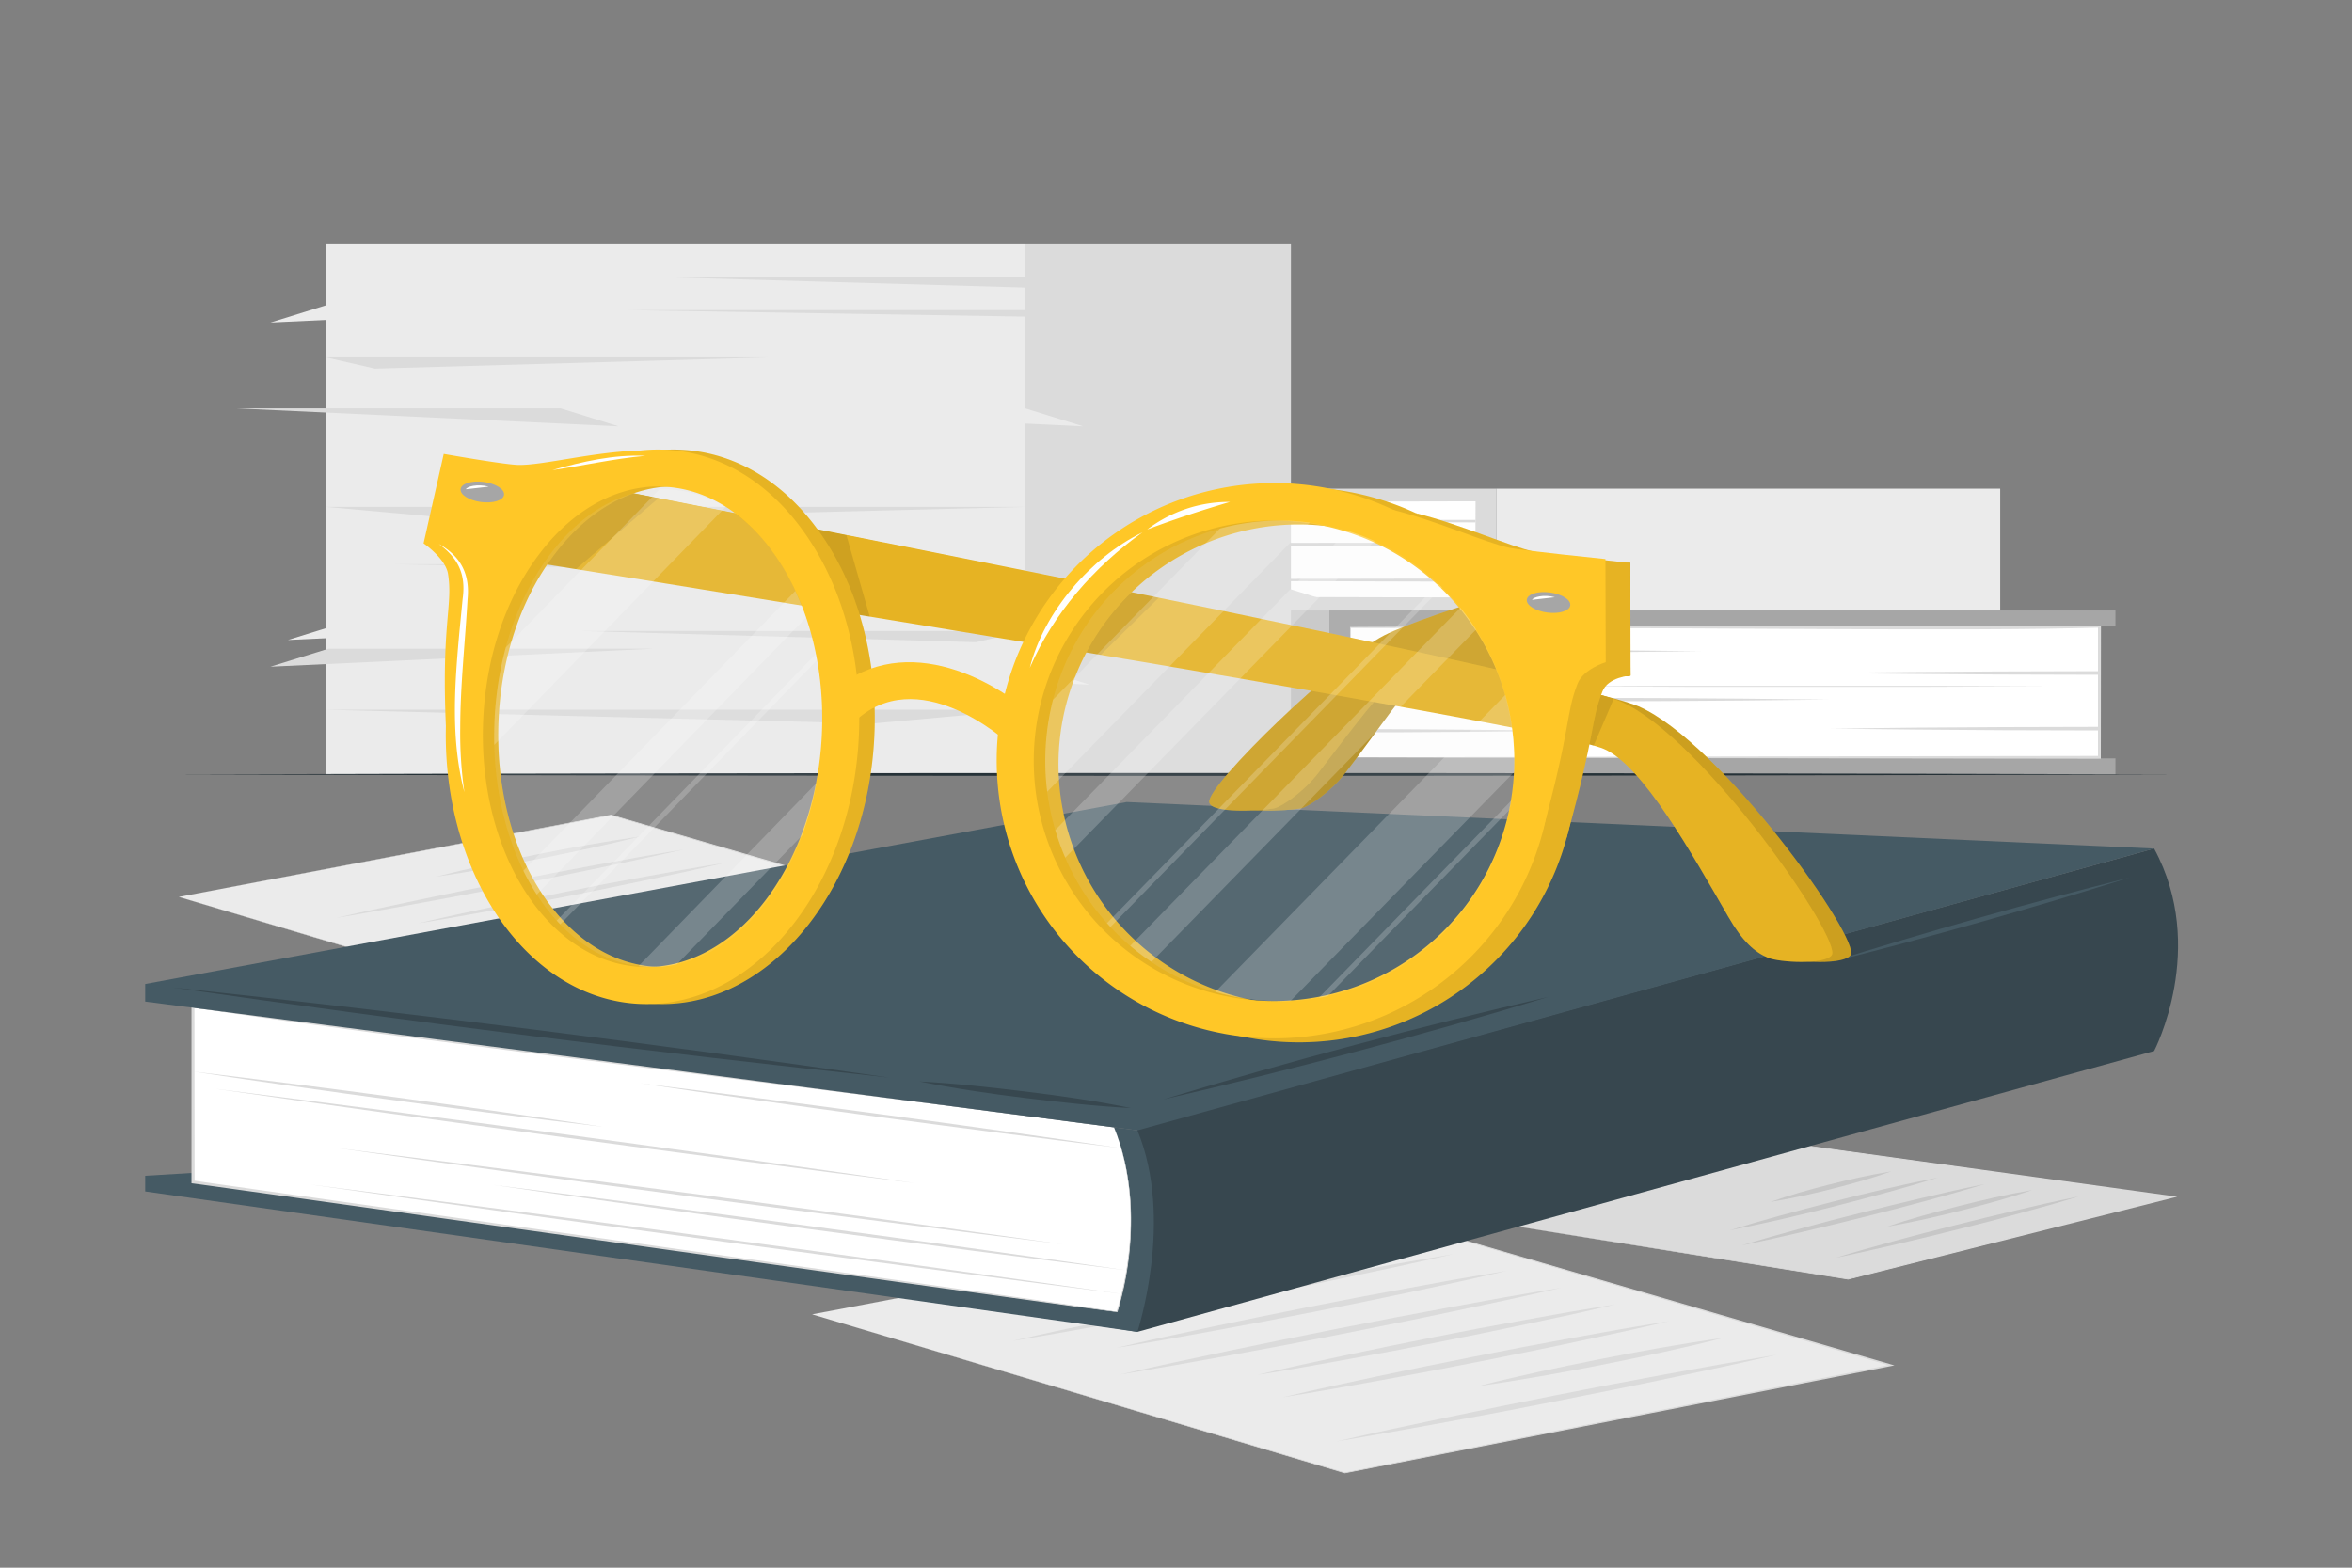 <svg xmlns="http://www.w3.org/2000/svg" viewBox="0 0 750 500"><rect x="0" y="0" width="750" height="500" fill="#808080" stroke="none"/><g id="freepik--background-complete--inject-76"><rect x="263.35" y="194.71" width="160.71" height="52.27" transform="translate(687.41 441.68) rotate(180)" style="fill:#c7c7c7"></rect><polygon points="424.06 194.71 424.06 246.98 674.57 246.98 674.57 241.88 669.17 241.88 669.17 199.81 674.57 199.81 674.57 194.71 424.06 194.71" style="fill:#a6a6a6"></polygon><rect x="430.63" y="200.13" width="238.81" height="41.42" transform="translate(1100.08 441.68) rotate(180)" style="fill:#fff"></rect><path d="M430.63,241.55c59.53-.17,179.31-.38,238.82-.45l-.45.45,0-41.42c-36.23,1.43-141.32-.18-178.61.29l-59.71-.14c.17-.89,0,41.46,0,41.27Zm0,0c0-.14-.14-41.43-.14-41.56s59.81-.13,59.85-.15l179.11-.21h.5v.5l-.05,41.42V242h-.45c-59.52-.06-179.31-.27-238.82-.45Z" style="fill:#dbdbdb"></path><path d="M583.74,232.39q27.39.36,54.78.5l30.93.08v-1.15l-30.93.08Q611.13,232,583.74,232.39Z" style="fill:#dbdbdb"></path><path d="M430.63,222.6v1.06l39.87.11,57.79-.15q27.39-.13,54.78-.49-27.39-.36-54.78-.49l-57.79-.15Z" style="fill:#dbdbdb"></path><path d="M430.63,207.07v1.28l57-.15q27.41-.13,54.78-.49-27.39-.36-54.78-.49Z" style="fill:#dbdbdb"></path><path d="M430.63,232.5v1.06l15.31,0q27.39-.12,54.79-.49-27.41-.34-54.79-.49Z" style="fill:#dbdbdb"></path><path d="M581.91,214.65q27.4.34,54.79.49l32.75.09v-1.16l-32.75.09Q609.29,214.28,581.91,214.65Z" style="fill:#dbdbdb"></path><path d="M653.56,218.9q-18.85-.1-37.73-.15l-39.79,0-38.77,0q-18.87,0-37.73.15,18.87.1,37.73.15l38.77,0,39.79,0Q634.7,219,653.56,218.9Z" style="fill:#dbdbdb"></path><rect x="477.11" y="155.86" width="160.71" height="38.85" style="fill:#ebebeb"></rect><polygon points="477.1 194.71 477.1 155.86 226.59 155.86 226.59 159.65 231.99 159.65 231.99 190.92 226.59 190.92 226.59 194.71 477.1 194.71" style="fill:#dbdbdb"></polygon><rect x="231.72" y="159.89" width="238.81" height="30.79" style="fill:#fff"></rect><path d="M470.53,159.89c-59.53.18-179.31.39-238.81.46l.46-.46,0,30.79c-3.16-1.38,119.62.09,118.91-.35,29.74,0,89.68.14,119.41.24-.17.66,0-30.81,0-30.68Zm0,0,.11,30.79v.11h-.11c-29.79.1-89.63.23-119.41.24l-119.4.15h-.5v-.5l0-30.79v-.46h.46c59.52.07,179.31.28,238.81.46Z" style="fill:#dbdbdb"></path><path d="M317.43,166.7q-27.39-.27-54.79-.37l-30.93-.06v.85l30.93-.05Q290,167,317.43,166.7Z" style="fill:#dbdbdb"></path><path d="M470.53,174v-.79l-39.86-.08-57.79.11q-27.39.1-54.79.36,27.39.27,54.79.37l57.79.11Z" style="fill:#dbdbdb"></path><path d="M470.53,185.52v-1l-57,.11q-27.4.1-54.79.37,27.39.25,54.79.36Z" style="fill:#dbdbdb"></path><path d="M470.53,166.62v-.79l-15.31,0q-27.39.09-54.78.37,27.39.26,54.78.36Z" style="fill:#dbdbdb"></path><path d="M319.26,179.89q-27.4-.25-54.8-.37l-32.75-.06v.86l32.75-.07Q291.87,180.16,319.26,179.89Z" style="fill:#dbdbdb"></path><path d="M247.6,176.73q18.87.08,37.73.11l39.8,0,38.76,0q18.87,0,37.73-.11-18.86-.09-37.73-.11l-38.76,0-39.8,0Q266.46,176.65,247.6,176.73Z" style="fill:#dbdbdb"></path><rect x="103.9" y="77.67" width="223" height="169.31" style="fill:#ebebeb"></rect><rect x="326.9" y="77.67" width="84.75" height="169.31" style="fill:#dbdbdb"></rect><polygon points="103.9 161.67 326.9 161.67 152.75 166.06 103.9 161.67" style="fill:#dbdbdb"></polygon><polygon points="326.9 226.37 103.9 226.37 278.06 230.76 326.9 226.37" style="fill:#dbdbdb"></polygon><polygon points="103.9 113.98 245.16 113.98 119.59 117.56 103.9 113.98" style="fill:#dbdbdb"></polygon><polygon points="326.9 201.25 185.65 201.25 311.21 204.83 326.9 201.25" style="fill:#dbdbdb"></polygon><polygon points="345.62 88.2 204.37 88.2 329.94 91.79 345.62 88.2" style="fill:#dbdbdb"></polygon><polygon points="200.6 98.93 359.92 98.93 333.36 101.08 200.6 98.93" style="fill:#dbdbdb"></polygon><polygon points="125.58 179.96 284.9 179.96 258.34 182.11 125.58 179.96" style="fill:#dbdbdb"></polygon><polygon points="223.55 130.22 326.9 130.22 345.37 135.96 223.55 130.22" style="fill:#ebebeb"></polygon><polygon points="248.46 187.43 351.81 187.43 370.27 193.17 248.46 187.43" style="fill:#ebebeb"></polygon><polygon points="225.73 212.64 329.08 212.64 347.55 218.38 225.73 212.64" style="fill:#ebebeb"></polygon><polygon points="75.43 130.22 178.78 130.22 197.24 135.96 75.43 130.22" style="fill:#dbdbdb"></polygon><polygon points="208.04 97.14 104.7 97.14 86.23 102.87 208.04 97.14" style="fill:#ebebeb"></polygon><polygon points="213.63 198.38 110.28 198.38 91.81 204.12 213.63 198.38" style="fill:#ebebeb"></polygon><polygon points="208.04 206.91 104.7 206.91 86.23 212.64 208.04 206.91" style="fill:#dbdbdb"></polygon><polygon points="326.9 187.43 409.89 187.43 428.36 193.17 326.9 187.43" style="fill:#dbdbdb"></polygon><polygon points="355.87 161.67 420.23 161.67 411.65 156.98 355.87 161.67" style="fill:#dbdbdb"></polygon></g><g id="freepik--Table--inject-76"><path d="M55.46,247c204.72-.61,434.36-.62,639.08,0-204.72.62-434.36.61-639.08,0Z" style="fill:#263238"></path></g><g id="freepik--Sheets--inject-76"><polygon points="467.45 388.57 566.76 364.16 692.94 381.74 589.34 407.96 467.45 388.57" style="fill:#dbdbdb"></polygon><path d="M467.45,388.57l99.28-24.52S693,381.51,693,381.5l1.27.17L693,382,589.34,408.1s-121.85-19.54-121.89-19.53Zm0,0s122.08,19.27,121.86,19.26L692.88,381.5l0,.49S566.6,364.26,566.79,364.27l-99.34,24.3Z" style="fill:#dbdbdb"></path><path d="M585.39,401.16c6.11-1.88,12.41-3.63,18.73-5.36s12.74-3.39,19.18-5,13-3.24,19.58-4.77l9.92-2.29c3.38-.72,6.69-1.48,10.11-2.16-3,.95-6.18,1.82-9.27,2.74l-9.45,2.61c-6.3,1.75-12.74,3.4-19.18,5s-13,3.24-19.58,4.77S592.21,399.76,585.39,401.16Z" style="fill:#c7c7c7"></path><path d="M601.8,391.23c7-2.4,14.56-4.46,22.22-6.42S639.58,381,648,379.56c-7,2.41-14.55,4.46-22.22,6.42S610.17,389.75,601.8,391.23Z" style="fill:#c7c7c7"></path><path d="M555.47,397.19c6.11-1.88,12.41-3.63,18.73-5.36s12.74-3.39,19.18-5,13-3.24,19.57-4.77l9.93-2.28c3.37-.72,6.69-1.48,10.11-2.17-3,.95-6.18,1.83-9.27,2.74l-9.45,2.62c-6.31,1.74-12.74,3.39-19.18,5s-13,3.24-19.58,4.77S562.29,395.79,555.47,397.19Z" style="fill:#c7c7c7"></path><path d="M551.65,392.38c10.39-3.26,21.3-6.16,32.34-9s22.3-5.48,34-7.81c-10.39,3.26-21.3,6.16-32.33,9S563.39,390.05,551.65,392.38Z" style="fill:#c7c7c7"></path><path d="M564.63,383.33c5.73-2.08,12-3.81,18.37-5.45s13-3.12,20.07-4.28c-5.73,2.09-12,3.81-18.36,5.45S571.71,382.17,564.63,383.33Z" style="fill:#c7c7c7"></path><polygon points="57.06 286.06 194.86 259.98 327.83 298.83 190.72 325.85 57.06 286.06" style="fill:#ebebeb"></polygon><path d="M57.06,286.06l137.81-26.21s133,38.75,133,38.74l1,.29-1,.2L190.72,326c-.05,0-133.62-39.91-133.66-39.91Zm0,0,133.7,39.66c-.33.07,137.11-27.16,137-27.13l0,.48-132.93-39c.26-.06-137.81,26-137.77,26Z" style="fill:#dbdbdb"></path><path d="M188.79,317.93c9-2.08,18.07-4,27.18-5.93s18.29-3.77,27.48-5.59,18.43-3.6,27.73-5.29l13.95-2.54c4.69-.8,9.34-1.64,14.07-2.4-4.48,1.05-9,2-13.54,3L272,302.11c-9.1,1.94-18.29,3.77-27.47,5.59s-18.43,3.6-27.73,5.29S198.21,316.39,188.79,317.93Z" style="fill:#dbdbdb"></path><path d="M224.11,304.1c9.82-2.53,20-4.67,30.21-6.71s20.61-3.9,31.29-5.41c-9.82,2.53-20,4.67-30.21,6.71S234.79,302.59,224.11,304.1Z" style="fill:#dbdbdb"></path><path d="M175.2,306.86c7.85-1.86,15.81-3.57,23.79-5.27s16-3.31,24.08-4.92,16.17-3.15,24.34-4.62l12.25-2.2c4.13-.69,8.21-1.42,12.37-2.07-3.91.94-7.89,1.8-11.84,2.7l-11.95,2.57c-8,1.71-16,3.31-24.08,4.92s-16.16,3.14-24.33,4.62S183.5,305.54,175.2,306.86Z" style="fill:#dbdbdb"></path><path d="M168.79,301.25c7.25-1.74,14.61-3.34,22-4.92s14.83-3.08,22.29-4.56,15-2.92,22.54-4.27l11.35-2c3.83-.63,7.62-1.3,11.48-1.89-3.61.89-7.3,1.68-10.94,2.53l-11.06,2.39c-7.37,1.59-14.83,3.08-22.29,4.56s-15,2.91-22.54,4.27S176.49,300,168.79,301.25Z" style="fill:#dbdbdb"></path><path d="M134.46,301.14c9-2.08,18.07-4,27.18-5.94s18.29-3.76,27.48-5.59,18.43-3.59,27.72-5.29l14-2.54c4.69-.79,9.34-1.64,14.07-2.4-4.48,1.06-9,2-13.54,3l-13.65,2.9c-9.1,1.93-18.29,3.76-27.47,5.59s-18.43,3.59-27.73,5.29S143.88,299.59,134.46,301.14Z" style="fill:#dbdbdb"></path><path d="M133.32,294.49c7.94-1.88,16-3.61,24.07-5.33s16.22-3.35,24.37-5,16.35-3.19,24.61-4.68l12.4-2.23c4.17-.7,8.31-1.44,12.51-2.09-4,.95-8,1.81-12,2.73l-12.09,2.59c-8.06,1.73-16.21,3.35-24.36,5s-16.36,3.19-24.62,4.68S141.71,293.15,133.32,294.49Z" style="fill:#dbdbdb"></path><path d="M107.29,292.74c9-2.08,18.07-4,27.19-5.93S152.77,283,162,281.22s18.43-3.6,27.73-5.29l13.95-2.54c4.69-.8,9.35-1.64,14.07-2.4-4.48,1.05-9,2-13.53,3l-13.65,2.91c-9.1,1.93-18.29,3.76-27.48,5.58s-18.43,3.6-27.73,5.29S116.72,291.2,107.29,292.74Z" style="fill:#dbdbdb"></path><path d="M138.86,279.65c10.45-2.66,21.23-4.92,32.09-7.08s21.86-4.15,33.17-5.78c-10.45,2.66-21.22,4.91-32.09,7.08S150.17,278,138.86,279.65Z" style="fill:#dbdbdb"></path><polygon points="258.98 419.2 434.1 386.06 603.06 435.43 428.83 469.76 258.98 419.2" style="fill:#ebebeb"></polygon><path d="M259,419.2,434.1,385.93s169,49.27,169,49.26l1,.29-1,.2L428.83,469.89C428.78,469.9,259,419.2,259,419.2Zm0,0,169.89,50.44c-.31,0,174.22-34.47,174.14-34.45l0,.48L434.06,386.18c.26-.08-175.12,33.07-175.08,33Z" style="fill:#dbdbdb"></path><path d="M426.37,459.7c11.41-2.64,23-5.11,34.55-7.54s23.24-4.78,34.91-7.1,23.42-4.57,35.24-6.73l17.73-3.22c6-1,11.87-2.09,17.88-3.05-5.69,1.34-11.47,2.57-17.2,3.86l-17.35,3.68c-11.56,2.46-23.24,4.78-34.91,7.1s-23.42,4.57-35.24,6.72S438.35,457.74,426.37,459.7Z" style="fill:#dbdbdb"></path><path d="M471.26,442.12c12.48-3.21,25.38-5.93,38.38-8.52s26.2-5,39.78-6.88c-12.48,3.22-25.39,5.94-38.39,8.53S484.83,440.2,471.26,442.12Z" style="fill:#dbdbdb"></path><path d="M409.11,445.63c10-2.36,20.09-4.54,30.23-6.69s20.37-4.21,30.6-6.25,20.54-4,30.92-5.88l15.58-2.8c5.24-.87,10.43-1.8,15.72-2.62-5,1.2-10,2.29-15,3.43l-15.18,3.26c-10.13,2.17-20.37,4.21-30.6,6.25s-20.55,4-30.93,5.87S419.65,444,409.11,445.63Z" style="fill:#dbdbdb"></path><path d="M401,438.5c9.21-2.21,18.57-4.24,28-6.24s18.84-3.92,28.32-5.81,19-3.7,28.64-5.42l14.44-2.58c4.86-.79,9.67-1.65,14.58-2.4-4.59,1.13-9.27,2.14-13.91,3.21l-14.05,3c-9.36,2-18.84,3.91-28.32,5.8s-19,3.7-28.64,5.42S410.74,437,401,438.5Z" style="fill:#dbdbdb"></path><path d="M357.33,438.36c11.41-2.64,23-5.11,34.55-7.54s23.24-4.78,34.91-7.1S450.21,419.15,462,417l17.73-3.22c6-1,11.87-2.09,17.88-3-5.69,1.34-11.47,2.57-17.2,3.86l-17.35,3.68c-11.56,2.46-23.24,4.78-34.91,7.1s-23.42,4.57-35.24,6.72S369.31,436.4,357.33,438.36Z" style="fill:#dbdbdb"></path><path d="M355.89,429.91c10.09-2.38,20.33-4.59,30.59-6.76s20.6-4.26,31-6.33,20.78-4.05,31.28-5.94L464.47,408c5.31-.88,10.56-1.82,15.91-2.66-5,1.21-10.15,2.31-15.23,3.47l-15.36,3.3c-10.25,2.19-20.61,4.26-31,6.32s-20.78,4-31.28,5.94S366.55,428.21,355.89,429.91Z" style="fill:#dbdbdb"></path><path d="M322.81,427.69c11.41-2.64,23-5.11,34.55-7.54s23.24-4.78,34.91-7.1,23.42-4.57,35.24-6.73l17.73-3.22c6-1,11.87-2.09,17.87-3.05-5.68,1.34-11.46,2.57-17.19,3.86l-17.35,3.68c-11.56,2.46-23.24,4.78-34.91,7.1s-23.42,4.57-35.24,6.72S334.79,425.73,322.81,427.69Z" style="fill:#dbdbdb"></path><path d="M362.93,411.05c13.28-3.37,27-6.24,40.77-9s27.79-5.28,42.16-7.35c-13.28,3.38-27,6.25-40.78,9S377.3,409,362.93,411.05Z" style="fill:#dbdbdb"></path></g><g id="freepik--Book--inject-76"><path d="M686.9,335.21,362.68,424.79V360.22L686.9,270.64C704.08,302.32,686.9,335.21,686.9,335.21Z" style="fill:#37474f"></path><polygon points="46.3 380 362.68 424.79 362.68 408.42 75.23 373.26 46.3 375 46.3 380" style="fill:#455a64"></polygon><path d="M362.69,360.52c11.82,28.45,0,64.27,0,64.27L61.56,377.23V321.42Z" style="fill:#455a64"></path><path d="M355.24,359.56c11.51,28.34.95,58.86.95,58.86L61.56,377v-55.6Z" style="fill:#fff"></path><path d="M355.24,359.56c.39,1.1,1.52,4.2,1.91,5.29a83.2,83.2,0,0,1,3.52,24,100.34,100.34,0,0,1-4.33,29.6c.14.44-294.75-41.11-294.85-41l-.43-.06V377l0-55.6v-.51l.5.07,146.9,19.23,146.72,19.35Zm0,0C283,349.85,131.83,331.93,62,321.42l.05,55.6-.43-.5c0,.11,295.24,41.59,294.4,41.85a95.24,95.24,0,0,0,3.34-14.57c2.23-14.77,1.37-30.27-4.13-44.24Z" style="fill:#dbdbdb"></path><path d="M204.12,345.5c49.16,6,104.22,13.4,153.21,20.67-49.16-6-104.22-13.41-153.21-20.67Z" style="fill:#dbdbdb"></path><path d="M61.56,341.76c42.14,5,88.89,11.34,130.88,17.65-42.17-5-88.9-11.32-130.88-17.65Z" style="fill:#dbdbdb"></path><path d="M68.58,347.25c71.61,9,151.84,19.82,223.26,30.11-71.6-9-151.83-19.82-223.26-30.11Z" style="fill:#dbdbdb"></path><path d="M107.29,366.14c74.28,9.19,157.51,20.23,231.61,30.71-74.27-9.18-157.5-20.23-231.61-30.71Z" style="fill:#dbdbdb"></path><path d="M157.22,377.9C222,386,294.65,395.78,359.28,405.16c-64.81-8.08-137.42-17.88-202.06-27.26Z" style="fill:#dbdbdb"></path><path d="M99,377.79c83,10.58,176,23.12,258.79,34.91-83-10.57-176-23.12-258.79-34.91Z" style="fill:#dbdbdb"></path><polygon points="362.69 360.52 686.9 270.64 359.28 255.8 46.3 313.84 46.3 319.44 362.69 360.52" style="fill:#455a64"></polygon><path d="M371,350.64c40.22-12.19,81.53-23.2,122.8-32.71-40.21,12.2-81.52,23.19-122.8,32.71Z" style="fill:#37474f"></path><path d="M293.22,344.92c11.2.58,22.77,1.88,33.89,3.23s22.6,3,33.5,5.25c-11.2-.57-22.77-1.88-33.88-3.23s-22.6-3.05-33.51-5.25Z" style="fill:#37474f"></path><path d="M55,314.93c76.15,8.18,152.91,17.83,228.55,28.76C207.34,335.53,130.59,325.86,55,314.93Z" style="fill:#37474f"></path><path d="M583,307.06q47.46-14.91,96.07-27.17Q631.63,294.8,583,307.06Z" style="fill:#455a64"></path></g><g id="freepik--Glasses--inject-76"><path d="M414.89,257.81c-4.2.82-21.54,1.75-21.89-2-.54-5.64,40.93-45.64,55.81-53.16,14.15-7.16,59.74-22.78,71-23.12l.1,35.92c-6.37,1.62-57.12-3.33-67.78,2.33-4.63,2.46-10.76,12.66-23.24,28.86C424.5,252.35,417.37,257.32,414.89,257.81Z" style="fill:#FFC727"></path><g style="opacity:0.3"><path d="M414.89,257.81c-4.2.82-21.54,1.75-21.89-2-.54-5.64,40.93-45.64,55.81-53.16,14.15-7.16,59.74-22.78,71-23.12l.1,35.92c-6.37,1.62-57.12-3.33-67.78,2.33-4.63,2.46-10.76,12.66-23.24,28.86C424.5,252.35,417.37,257.32,414.89,257.81Z"></path></g><path d="M406.28,257.81c-4.21.82-20.33,1.75-20.69-2-.53-5.64,40.94-45.64,55.81-53.16,14.15-7.16,67.15-22.78,78.41-23.12l.1,35.92c-6.37,1.62-64.52-3.33-75.18,2.33-4.63,2.46-12,12.66-24.46,28.86C415.89,252.35,408.76,257.32,406.28,257.81Z" style="fill:#FFC727"></path><g style="opacity:0.2"><path d="M406.28,257.81c-4.21.82-20.33,1.75-20.69-2-.53-5.64,40.94-45.64,55.81-53.16,14.15-7.16,67.15-22.78,78.41-23.12l.1,35.92c-6.37,1.62-64.52-3.33-75.18,2.33-4.63,2.46-12,12.66-24.46,28.86C415.89,252.35,408.76,257.32,406.28,257.81Z"></path></g><path d="M569.79,305.47c3.62,1.52,17.86,2.29,20.3-.78,3.68-4.65-41.22-67.92-67.6-79.4-24.67-10.65-372.72-78.25-379.9-79.37L142.33,174c48.49,7.58,356.17,56.6,375.2,64.89,12.41,5.39,28.22,33.83,39.58,53.48C561.7,300.35,565.59,303.71,569.79,305.47Z" style="fill:#FFC727"></path><g style="opacity:0.2"><path d="M569.79,305.47c3.62,1.52,17.86,2.29,20.3-.78,3.68-4.65-41.22-67.92-67.6-79.4-24.67-10.65-372.72-78.25-379.9-79.37L142.33,174c48.49,7.58,356.17,56.6,375.2,64.89,12.41,5.39,28.22,33.83,39.58,53.48C561.7,300.35,565.59,303.71,569.79,305.47Z"></path></g><path d="M563.78,305.47c3.62,1.52,17.86,2.29,20.3-.78,3.68-4.65-40.89-69.45-67.26-80.93C492.14,213.11,149.77,147,142.59,145.92L136.32,174c48.49,7.58,356.17,56.6,375.2,64.89,12.41,5.39,28.22,33.83,39.58,53.48C555.69,300.35,559.58,303.71,563.78,305.47Z" style="fill:#FFC727"></path><g style="opacity:0.1"><path d="M563.78,305.47c3.62,1.52,17.86,2.29,20.3-.78,3.68-4.65-40.89-69.45-67.26-80.93C492.14,213.11,149.77,147,142.59,145.92L136.32,174c48.49,7.58,356.17,56.6,375.2,64.89,12.41,5.39,28.22,33.83,39.58,53.48C555.69,300.35,559.58,303.71,563.78,305.47Z"></path></g><g style="opacity:0.1"><path d="M210,158.88l-26.34,22.65c-21.91-3.5-38.72-6.15-47.32-7.5l6.26-28.11C144.55,146.22,171.42,151.37,210,158.88Z"></path><path d="M277.36,196.69,261,194h0l-15.2-28.12,24.09,4.76Z"></path><path d="M369.5,190.66,351,208.89h0l-16.43-2.76,13.14-19.91Q358.66,188.43,369.5,190.66Z"></path><path d="M514.56,222.93l-6.37,14.89c-3.06-.86-7.67-1.94-13.6-3.19L490,216.48C501.54,219.2,510.06,221.41,514.56,222.93Z"></path></g><path d="M208.74,320.18c-36.26-1.75-63.85-42.82-61.51-91.54,1.11-23.25,8.8-44.87,21.64-60.88,13.27-16.54,30.4-25.22,48.4-24.31s34.22,11.11,45.83,28.86c11.25,17.14,16.83,39.41,15.7,62.68-2.22,46.1-30.48,82.8-64.25,85.13A51.1,51.1,0,0,1,208.74,320.18Zm-30.64-145C166.81,189.23,160,208.43,159,229.22c-2,42.2,20.53,77.71,50.29,79.14s55.63-31.74,57.68-74c1-20.79-3.91-40.54-13.78-55.63-9.51-14.49-22.48-22.84-36.52-23.51a37.32,37.32,0,0,0-4.49,0C199.74,156.17,187.78,163.1,178.1,175.16Zm-30.82,59.65c-1.83-35.64,2.16-41.22.54-51.73-.77-5-7.81-9.8-7.81-9.8l6.15-25.59s19.17,1.87,23.59,1.94c7.86.11,24.83-5.63,39.61-6,0,0-32.13,14.44-42.46,32.85S147.28,234.81,147.28,234.81Z" style="fill:#FFC727"></path><path d="M208.74,320.18c-36.26-1.75-63.85-42.82-61.51-91.54,1.11-23.25,8.8-44.87,21.64-60.88,13.27-16.54,30.4-25.22,48.4-24.31s34.22,11.11,45.83,28.86c11.25,17.14,16.83,39.41,15.7,62.68-2.22,46.1-30.48,82.8-64.25,85.13A51.1,51.1,0,0,1,208.74,320.18Zm-30.64-145C166.81,189.23,160,208.43,159,229.22c-2,42.2,20.53,77.71,50.29,79.14s55.63-31.74,57.68-74c1-20.79-3.91-40.54-13.78-55.63-9.51-14.49-22.48-22.84-36.52-23.51a37.32,37.32,0,0,0-4.49,0C199.74,156.17,187.78,163.1,178.1,175.16Zm-30.82,59.65c-1.83-35.64,2.16-41.22.54-51.73-.77-5-7.81-9.8-7.81-9.8l6.15-25.59s19.17,1.87,23.59,1.94c7.86.11,24.83-5.63,39.61-6,0,0-32.13,14.44-42.46,32.85S147.28,234.81,147.28,234.81Z" style="opacity:0.1"></path><path d="M203.81,320.18c-36.27-1.75-63.86-42.82-61.52-91.54,1.11-23.25,8.8-44.87,21.64-60.88,13.27-16.54,30.4-25.22,48.4-24.31s34.22,11.11,45.83,28.86c11.25,17.14,16.83,39.41,15.7,62.68-2.22,46.1-30.48,82.8-64.25,85.13A51,51,0,0,1,203.81,320.18Zm-30.65-145c-11.29,14.07-18.06,33.27-19.06,54.06-2,42.2,20.52,77.71,50.28,79.14s55.63-31.74,57.68-74c1-20.79-3.91-40.54-13.78-55.63-9.5-14.49-22.48-22.84-36.52-23.51a37.32,37.32,0,0,0-4.49,0C194.81,156.17,182.84,163.1,173.16,175.16Zm-30.82,59.65c-1.83-35.64,2.16-41.22.54-51.73-.77-5-7.81-9.8-7.81-9.8l6.43-28.52s19.49,3.45,23.9,3.51c7.86.12,24.24-4.27,39-4.6,0,0-32.13,14.44-42.46,32.85S142.34,234.81,142.34,234.81Z" style="fill:#FFC727"></path><path d="M160.72,157.83c-.23,1.77-3.52,2.79-7.35,2.28s-6.73-2.36-6.49-4.12,3.52-2.79,7.35-2.28S161,156.06,160.72,157.83Z" style="fill:#a6a6a6"></path><path d="M148.56,156.05c.31-.85,3.64-1.81,7.28-.83" style="fill:#fff"></path><path d="M140,173.53c6.92,3.88,9.88,9.6,9.1,17.52-.77,13.74-2.32,27.35-2.34,41.09a131.7,131.7,0,0,0,1.32,20.5c-4.43-16.74-3.11-34.39-1.55-51.44l1-10.24c1.08-7.66-1.34-12.9-7.55-17.43Z" style="fill:#fff"></path><path d="M176.14,149.94c9.6-2.74,19.57-5,29.61-4.55-10,.89-19.71,3.13-29.61,4.55Z" style="fill:#fff"></path><path d="M176.13,175.89c-10.91,14-17.45,33.08-18.43,53.76-1.95,42,19.85,77.28,48.61,78.71s53.77-31.57,55.75-73.55c1-20.67-3.77-40.32-13.31-55.32-9.19-14.42-21.73-22.72-35.31-23.39a34.9,34.9,0,0,0-4.34,0C197.05,157,185.49,163.88,176.13,175.89Z" style="fill:#ebebeb;opacity:0.1"></path><g style="opacity:0.2"><path d="M231.32,161.74l-73.7,75.83c-.07-2.62,0-5.25.09-7.93a107.78,107.78,0,0,1,3.58-23.15l49-50.39c1,0,2.11,0,3.17,0A38,38,0,0,1,231.32,161.74Z" style="fill:#fff"></path><path d="M257,197l-85.83,88.31a72.38,72.38,0,0,1-4.28-7.61l86.71-89.22A80.86,80.86,0,0,1,257,197Z" style="fill:#fff"></path><path d="M260.34,249.76a101.85,101.85,0,0,1-4.58,16.73l-39.95,41.1a36.3,36.3,0,0,1-9.5.77c-.9-.05-1.8-.12-2.69-.24Z" style="fill:#fff"></path><path d="M260.5,210.59,178.65,294.8c-.39-.38-.76-.78-1.12-1.19l82.59-85C260.27,209.27,260.38,209.94,260.5,210.59Z" style="fill:#fff"></path></g><path d="M321.72,237.17l8-8.69c-12.86-11.9-43.13-28.52-65.81-6.47l8.24,8.48C292.47,210.7,320.53,236.09,321.72,237.17Z" style="fill:#FFC727"></path><path d="M398.26,331A88.58,88.58,0,0,1,327.11,228h0A88.51,88.51,0,1,1,398.26,331ZM338.75,230.16a76.56,76.56,0,1,0,70.13-62.71A76.74,76.74,0,0,0,338.75,230.16Z" style="fill:#FFC727"></path><path d="M493,206.12c-6.09-20.22-41.56-42.45-41.56-42.45,14.36,3.53,30.2,10.71,37.9,12.31,4.32.89,30.52,3.57,30.52,3.57l.1,35.92s-7.2.4-9,5.11c-3.86,9.91-1.91,12.31-11.43,46.69C499.44,267.27,499,226.33,493,206.12Z" style="fill:#FFC727"></path><g style="opacity:0.1"><path d="M398.26,331A88.58,88.58,0,0,1,327.11,228h0A88.51,88.51,0,1,1,398.26,331ZM338.75,230.16a76.56,76.56,0,1,0,70.13-62.71A76.74,76.74,0,0,0,338.75,230.16Z"></path><path d="M493,206.12c-6.09-20.22-41.56-42.45-41.56-42.45,14.36,3.53,30.2,10.71,37.9,12.31,4.32.89,30.52,3.57,30.52,3.57l.1,35.92s-7.2.4-9,5.11c-3.86,9.91-1.91,12.31-11.43,46.69C499.44,267.27,499,226.33,493,206.12Z"></path></g><path d="M390.39,329.71A88.58,88.58,0,0,1,319.24,226.8h0a88.55,88.55,0,1,1,71.15,102.92ZM330.88,228.92A76.61,76.61,0,1,0,401,166.22,76.74,76.74,0,0,0,330.88,228.92Z" style="fill:#FFC727"></path><path d="M485.08,204.88c-6.09-20.22-41.56-42.45-41.56-42.45,14.36,3.53,30.2,10.71,37.9,12.31,4.32.89,30.52,3.57,30.52,3.57l.1,32.89s-7.2,2.18-9,6.88c-3.87,9.91-1.92,13.57-11.44,48C491.57,266,491.17,225.09,485.08,204.88Z" style="fill:#FFC727"></path><path d="M500.72,193.08c-.24,1.77-3.53,2.79-7.35,2.28s-6.74-2.35-6.5-4.12,3.53-2.79,7.35-2.28S501,191.32,500.72,193.08Z" style="fill:#a6a6a6"></path><path d="M488.55,191.31c.31-.85,3.64-1.82,7.28-.83" style="fill:#fff"></path><path d="M365.83,168.87a43,43,0,0,1,26.4-8.79c-9,2.64-17.66,5.5-26.4,8.79Z" style="fill:#fff"></path><path d="M328.38,213c4.48-17.89,19.44-35.15,35.91-43.2-15.42,11-28.35,25.76-35.91,43.2Z" style="fill:#fff"></path><path d="M334.53,228.92c-7.4,41.57,19.58,81.57,60.16,89.16s79.6-20.07,87-61.63-19.59-81.58-60.17-89.16A72.46,72.46,0,0,0,403,166.22C369.67,168.57,340.79,193.77,334.53,228.92Z" style="fill:#ebebeb;opacity:0.1"></path><g style="opacity:0.2"><path d="M482.84,246.22l-71.29,73a73.05,73.05,0,0,1-16.86-1.18,70.5,70.5,0,0,1-7.13-1.71L480,221.64A77.38,77.38,0,0,1,482.84,246.22Z" style="fill:#fff"></path><path d="M417.7,166.68l-83.77,85.84a78.46,78.46,0,0,1,.6-23.6c.34-1.94.77-3.87,1.25-5.76L389,168.59A72.67,72.67,0,0,1,403,166.22,71.43,71.43,0,0,1,417.7,166.68Z" style="fill:#fff"></path><path d="M470.69,200.79l-103.49,106a71.05,71.05,0,0,1-6.79-5.13L465.7,193.83A73.6,73.6,0,0,1,470.69,200.79Z" style="fill:#fff"></path><path d="M438.31,172.55l-98.62,101a76.47,76.47,0,0,1-3.18-8.82l93.19-95.48A74.09,74.09,0,0,1,438.31,172.55Z" style="fill:#fff"></path><path d="M481.88,255.39c-.05.35-.12.71-.18,1.06-.1.62-.22,1.24-.35,1.84l-58,59.44c-.93.2-1.88.38-2.84.54Z" style="fill:#fff"></path><path d="M459.81,187.33,354.09,295.65c-.38-.4-.75-.81-1.11-1.22L458.63,186.18Z" style="fill:#fff"></path></g></g></svg>
